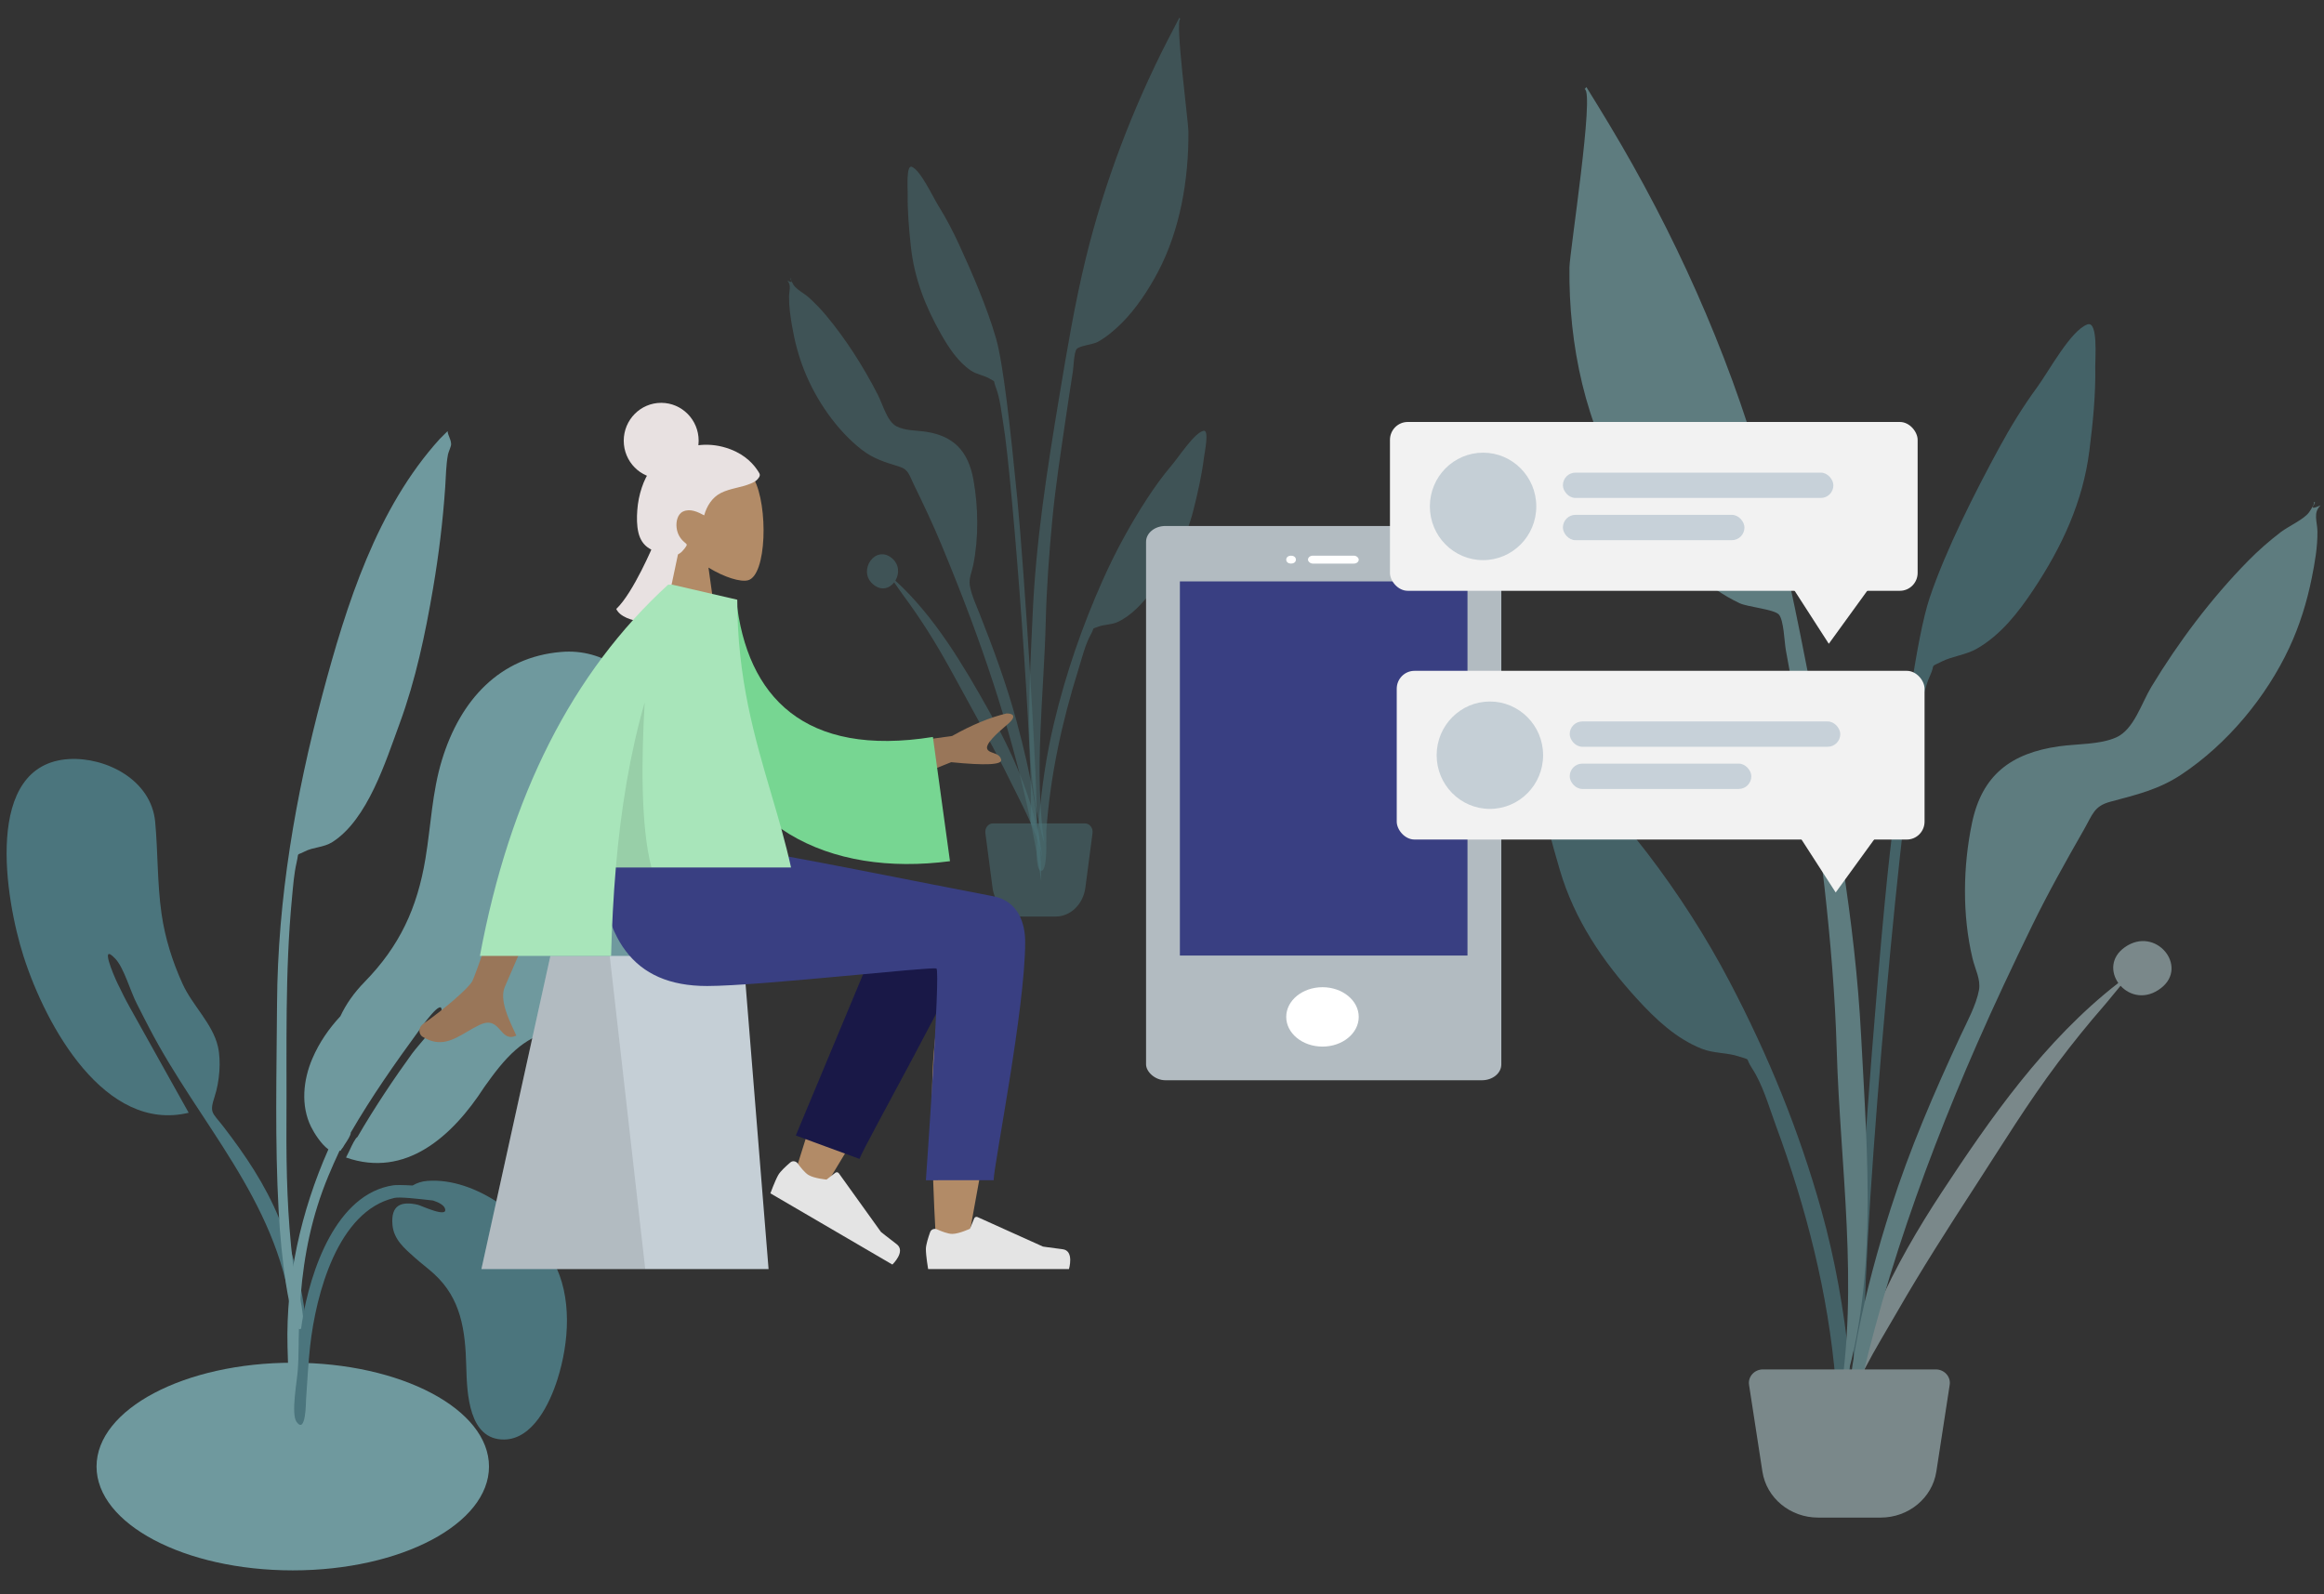 <?xml version="1.0" encoding="UTF-8" standalone="no"?>
<svg
   viewBox="-6.915 79.875 1048 719"
   fill="none"
   overflow="visible"
   width="1048"
   height="719"
   version="1.1"
   id="svg28"
   xml:space="preserve"
   xmlns="http://www.w3.org/2000/svg"
   xmlns:svg="http://www.w3.org/2000/svg"><rect x="-6.915" y="79.875" width="1048" height="719" fill="#333333" stroke="none"/><defs
     id="defs32"><clipPath
       id="clip0_215_71798045113f-fdf6-4616-9639-a1e70481c9ac"><rect
         width="216.711"
         height="55.385"
         fill="#ffffff"
         transform="translate(427.552,476.194)"
         id="rect126"
         x="0"
         y="0" /></clipPath><clipPath
       id="clip0_215_72366af9a40d-564b-4dac-bc81-936326234a2d"><rect
         width="222.821"
         height="424.421"
         fill="#ffffff"
         transform="translate(407,317.579)"
         id="rect163"
         x="0"
         y="0" /></clipPath><clipPath
       id="clip0_215_71798045113f-fdf6-4616-9639-a1e70481c9ac-8"><rect
         width="216.711"
         height="55.385"
         fill="#ffffff"
         transform="translate(427.552,476.194)"
         id="rect126-0"
         x="0"
         y="0" /></clipPath></defs><g
     style="overflow:visible;fill:none"
     id="g10450"
     transform="matrix(0.685,0,0,0.725,-209.774,168.343)"><g
       id="Plant Right"
       opacity="0.7"><path
         id="Leaf Me Alone!"
         fill-rule="evenodd"
         clip-rule="evenodd"
         d="m 341.691,350.176 c 24.158,-1.254 54.036,12.848 56.613,39.108 1.872,19.08 1.293,38.106 4.19,57.157 2.317,15.227 7.217,29.843 13.9,43.713 6.426,13.337 19.757,24.69 23.224,38.938 2.21,9.079 0.973,21.85 -2.075,30.73 -3.706,10.797 -1.736,9.944 5.649,19.004 14.47,17.754 27.5,35.96 36.714,57.165 13.272,30.542 21.973,66.243 17.047,99.675 -0.626,4.246 -1.369,19.481 -7.215,20.546 -6.53,1.19 -3.477,-7.523 -3.128,-10.338 2.222,-17.959 4.195,-33.657 1.516,-51.897 -10.341,-70.376 -60.827,-116.743 -93.7,-176.472 -1.808,-3.081 -5.623,-10.415 -8.275,-15.254 -4.188,-7.64 -8.398,-22.176 -14.068,-27.841 -10.677,-10.671 -0.861,10.783 1.22,14.878 2.63,5.181 5.524,10.687 8.22,15.227 12.333,21.042 26.1,44.012 38.838,65.704 -55.091,12.552 -93.89,-53.68 -108.674,-97.223 -12.181,-35.875 -26.755,-119.751 30.004,-122.82"
         fill="#56919c" /><path
         id="Leaf Me Alone!_2"
         fill-rule="evenodd"
         clip-rule="evenodd"
         d="m 665.488,283.555 c -40.386,3.204 -66.313,29.853 -78.382,67.126 -6.504,20.087 -7.25,40.722 -10.865,61.364 -5.437,31.057 -17.137,54.592 -40.003,76.718 -7.082,6.853 -12.301,13.889 -16.011,21.416 -7.365,7.515 -13.776,16.02 -18.486,26.418 -6.017,13.279 -7.719,29.211 -0.772,42.45 1.867,3.558 6.527,10.703 11.356,13.949 -18.08,38.505 -28.021,80.676 -26.9,122.794 0.677,25.424 1.918,50.859 3.366,76.252 0.39,6.818 2.61,18.077 5.945,6.642 3.053,-10.459 -0.775,-26.878 -1.129,-37.805 -1.724,-53.229 -3.197,-101.627 18.715,-151.358 2.298,-5.213 4.734,-10.383 7.271,-15.512 0.149,-0.087 0.287,-0.191 0.427,-0.292 0.097,0.074 0.185,0.155 0.281,0.228 0.163,-0.289 0.384,-0.633 0.643,-1.018 0.728,-0.75 1.363,-1.699 1.968,-2.759 1.943,-2.693 4.143,-5.857 4.155,-7.589 0,-0.014 -0.008,-0.035 -0.008,-0.048 13.565,-22.143 29.101,-43.065 44.971,-63.578 -0.119,0.149 17.213,-23.45 14.533,-10.399 -1.292,6.289 -14.041,18.266 -19.19,24.928 -11.39,14.821 -24.766,33.6 -35.881,51.759 -1.495,0.859 -3.608,5.079 -5.137,8.223 -0.844,1.592 -1.631,3.198 -2.405,4.597 39.384,13.012 70.021,-13.199 90.912,-43.685 0.025,-0.036 0.048,-0.073 0.071,-0.109 6.358,-8.424 12.87,-16.788 21.006,-23.447 13.573,-11.112 28.11,-13.072 44.113,-18.541 43.643,-14.911 62.199,-71.473 68.092,-113.441 6.649,-47.348 -25.874,-119.952 -82.656,-115.283"
         fill="#89c5cc" /><path
         id="Leaf Me Alone!_3"
         fill-rule="evenodd"
         clip-rule="evenodd"
         d="m 585.711,150.962 c -41.449,43.14 -61.474,102.974 -77.33,159.225 -17.71,62.827 -29.407,126.622 -29.856,191.943 -0.295,42.915 -1.462,86.099 1.043,128.965 0.888,15.224 2.406,30.474 4.819,45.534 0.199,1.238 5.597,34.865 10.763,27.029 2.938,-4.456 -5.534,-34.883 -6.174,-39.951 -3.601,-28.543 -4.438,-57.298 -4.262,-86.048 0.289,-47.335 -1.107,-94.429 3.691,-141.591 0.715,-7.041 1.281,-14.437 2.953,-21.326 1.776,-7.323 -0.486,-4.126 5.299,-7.026 5.621,-2.818 12.566,-2.416 18.398,-5.952 23.133,-14.027 34.966,-50.057 44.176,-73.698 10.534,-27.034 16.936,-55.863 22.05,-84.313 3.754,-20.903 6.439,-41.679 7.958,-62.851 0.479,-6.673 0.507,-13.65 1.819,-20.211 0.353,-1.77 2.125,-4.901 2.061,-6.468 -0.136,-3.318 -2.138,-5.268 -2.302,-8.056 -1.735,1.562 -3.439,3.161 -5.106,4.795"
         fill="#89c5cc" /><ellipse
         id="Base"
         cx="488.879"
         cy="790.312"
         rx="129.176"
         ry="64.588"
         fill="#89c5cc" /><path
         id="Leaf Me Alone!_4"
         fill-rule="evenodd"
         clip-rule="evenodd"
         d="m 660.498,662.9 c -15.421,-26.84 -51.124,-52.633 -83.095,-50.276 -3.452,0.228 -6.73,1.216 -9.655,2.851 -6.173,-0.362 -11.268,-0.329 -12.654,-0.133 -37.55,5.257 -54.671,52.826 -60.146,85.213 -1.634,9.666 -2.218,19.436 -2.725,29.214 -0.331,6.379 -4.723,27.832 -0.822,32.808 6.165,7.868 6.091,-12.28 6.229,-14.078 0.846,-10.983 1.369,-22.037 2.655,-32.98 3.841,-32.697 18.306,-84.16 55.459,-92.311 3.444,-0.756 15.418,0.51 25.459,1.602 3.88,1.198 6.955,2.797 7.796,4.814 2.758,6.605 -15.863,-1.751 -17.712,-2.149 -10.844,-2.337 -17.946,-0.073 -16.784,12.509 0.841,9.12 8.061,14.764 14.595,20.277 4.172,3.522 8.687,6.664 12.817,10.235 17.723,15.331 20.565,34.924 21.167,57.416 0.453,16.917 1.582,45.856 24.996,45.588 18.715,-0.214 29.937,-22.159 35.079,-37.551 7.679,-22.991 9.773,-51.408 -2.659,-73.049"
         fill="#56919c" /></g></g><g
     style="overflow:visible;fill:none"
     id="g10480"
     transform="matrix(0.944,0,0,0.904,408.045,-8.583)"><g
       id="Plant Left"
       opacity="0.5"><path
         id="Leaf"
         fill-rule="evenodd"
         clip-rule="evenodd"
         d="m 533.547,291.081 c 5.648,-8.054 16.13,-28.507 24.08,-31.385 5.12,-1.854 3.627,17.32 3.691,20.976 0.246,14.145 -1.131,28.2 -2.832,42.226 -3.063,25.296 -13.081,47.824 -26.822,69.354 -7.07,11.078 -15.364,22.29 -26.85,29.203 -5.287,3.183 -11.649,3.716 -16.871,6.459 -6.081,3.192 -2.769,0.611 -5.51,6.948 -3.805,8.798 -5.023,20.148 -6.784,29.536 -8.085,43.095 -27.659,270.904 -24.266,314.739 0.302,3.886 -5.116,4.815 -5.387,0.071 -1.437,-25.15 11.002,-199.313 17.278,-256.269 6.275,-56.956 12.626,-107.274 18.994,-126.98 7.725,-23.906 21.677,-52.655 33.291,-74.949 5.395,-10.357 11.275,-20.358 17.988,-29.929 z"
         fill="#56919c" /><path
         id="Leaf_2"
         fill-rule="evenodd"
         clip-rule="evenodd"
         d="m 575.471,570.427 c 14.697,-10.79 30.606,9.575 17.306,20.367 -7.352,5.965 -15.039,3.843 -19.366,-1.128 -2.809,3.424 -5.438,7.004 -7.965,10.028 -7.697,9.215 -14.972,18.65 -21.925,28.305 -14.443,20.058 -26.821,41.249 -39.763,62.053 -12.771,20.532 -25.441,41.169 -37.017,62.221 -9.807,17.836 -22.878,38.819 -26.236,58.372 5.095,-41.47 24.425,-81.33 47.444,-117.889 22.832,-36.258 49.034,-75.857 84.386,-104.471 -3.598,-5.292 -3.698,-12.844 3.136,-17.858 z"
         fill="#c1dee2" /><path
         id="Leaf_3"
         fill-rule="evenodd"
         clip-rule="evenodd"
         d="m 296.572,469.289 c 8.224,1.608 21.664,20.214 28.443,27.303 8.057,8.424 15.367,17.403 22.258,26.811 14.833,20.25 28.099,41.779 39.38,64.231 18.391,36.601 33.124,74.173 43.816,114.03 6.546,24.397 10.783,49.684 13.295,74.795 0.474,4.735 5.439,41.246 -1.715,42.231 -6.435,0.886 -4.447,-27.724 -4.758,-31.616 -3.509,-43.905 -14.021,-86.624 -28.642,-128.007 -3.185,-9.014 -6.144,-20.056 -11.238,-28.168 -3.667,-5.844 -0.026,-3.806 -6.472,-6.017 -5.535,-1.9 -11.841,-1.436 -17.509,-3.762 -12.312,-5.049 -22.171,-14.852 -30.813,-24.712 -16.795,-19.162 -30.104,-39.892 -37.041,-64.445 -3.848,-13.614 -7.385,-27.307 -9.347,-41.342 -0.508,-3.628 -4.955,-22.368 0.343,-21.332 z"
         fill="#56919c" /><path
         id="Leaf_4"
         fill-rule="evenodd"
         clip-rule="evenodd"
         d="m 329.029,159.726 c 30.981,53.729 56.44,112.749 72.879,172.527 9.96,36.219 16.925,73.385 23.846,110.282 10.715,57.132 20.851,114.259 23.734,172.405 2.901,58.483 8.636,125.936 -10.514,182.264 9.566,-57.188 0.459,-118.061 -1.154,-175.605 -0.77,-27.47 -3.003,-54.672 -5.933,-81.982 -2.842,-26.492 -7.486,-52.858 -11.811,-79.142 -2.106,-12.8 -4.319,-25.582 -6.571,-38.356 -0.672,-3.811 -0.957,-15.121 -3.374,-17.724 -2.433,-2.621 -14.848,-3.69 -18.746,-5.612 -7.849,-3.874 -15.232,-9.375 -21.766,-15.188 -12.525,-11.143 -23.422,-25.704 -32.023,-40.057 -19.899,-33.21 -27.855,-73.74 -27.453,-112.202 0.078,-7.467 12.087,-87.882 7.264,-88.989 0.29,-0.34 0.565,-0.691 0.824,-1.057 3.652,6.114 7.235,12.27 10.798,18.436 z"
         fill="#89c5cc" /><path
         id="Leaf_5"
         fill-rule="evenodd"
         clip-rule="evenodd"
         d="m 663.417,353.504 c 0.478,-0.689 3.589,-5.484 2.023,-5.178 3.189,-0.624 -4.388,5.289 3.56,1.661 -3.774,3.564 -1.596,8.194 -1.545,12.991 0.082,7.788 -1.221,15.512 -2.688,23.133 -2.318,12.046 -5.771,23.759 -10.782,34.963 -10.924,24.417 -29.472,47.923 -51.492,63.189 -10.871,7.537 -21.525,10.103 -33.923,13.573 -7.832,2.192 -8.453,6.243 -12.61,13.843 -8.654,15.827 -17.154,31.598 -24.786,47.96 -9.114,19.538 -17.96,39.097 -26.306,58.979 -28.113,66.97 -50.995,136.352 -63.012,208.156 -0.294,-42.314 9.494,-85.893 21.842,-126.225 8.994,-29.385 20.703,-57.712 33.192,-85.751 3.026,-6.793 7.612,-15.531 8.897,-23.031 0.9,-5.255 -1.851,-10.308 -3.111,-15.843 -4.91,-21.556 -4.559,-45.705 -0.247,-67.376 4.755,-23.897 18.506,-34.988 41.766,-38.373 8.507,-1.238 19.32,-0.784 27.12,-4.411 8.498,-3.95 12.004,-16.933 16.837,-25.267 12.979,-22.388 28.402,-43.858 46.11,-62.722 4.904,-5.223 10.177,-10.042 15.771,-14.509 3.528,-2.818 10.98,-6.29 13.384,-9.762 z"
         fill="#89c5cc" /><path
         id="Base-9"
         fill-rule="evenodd"
         clip-rule="evenodd"
         d="m 395.942,788.776 c -0.598,-4.058 2.547,-7.701 6.649,-7.701 h 82.55 c 4.102,0 7.247,3.643 6.648,7.701 l -6.38,43.264 C 483.464,845.229 472.146,855 458.815,855 h -29.898 c -13.332,0 -24.649,-9.771 -26.594,-22.96 z"
         fill="#c1dee2" /></g></g><g
     style="overflow:visible;fill:none"
     id="g10553"
     transform="matrix(-0.504,0,0,0.568,685.306,7.608)"><g
       id="g10551"
       opacity="0.5"><path
         id="path10539"
         fill-rule="evenodd"
         clip-rule="evenodd"
         d="m 533.547,291.081 c 5.648,-8.054 16.13,-28.507 24.08,-31.385 5.12,-1.854 3.627,17.32 3.691,20.976 0.246,14.145 -1.131,28.2 -2.832,42.226 -3.063,25.296 -13.081,47.824 -26.822,69.354 -7.07,11.078 -15.364,22.29 -26.85,29.203 -5.287,3.183 -11.649,3.716 -16.871,6.459 -6.081,3.192 -2.769,0.611 -5.51,6.948 -3.805,8.798 -5.023,20.148 -6.784,29.536 -8.085,43.095 -27.659,270.904 -24.266,314.739 0.302,3.886 -5.116,4.815 -5.387,0.071 -1.437,-25.15 11.002,-199.313 17.278,-256.269 6.275,-56.956 12.626,-107.274 18.994,-126.98 7.725,-23.906 21.677,-52.655 33.291,-74.949 5.395,-10.357 11.275,-20.358 17.988,-29.929 z"
         fill="#56919c"
         style="fill:#65b3be;fill-opacity:0.502" /><path
         id="path10541"
         fill-rule="evenodd"
         clip-rule="evenodd"
         d="m 575.471,570.427 c 14.697,-10.79 30.606,9.575 17.306,20.367 -7.352,5.965 -15.039,3.843 -19.366,-1.128 -2.809,3.424 -5.438,7.004 -7.965,10.028 -7.697,9.215 -14.972,18.65 -21.925,28.305 -14.443,20.058 -26.821,41.249 -39.763,62.053 -12.771,20.532 -25.441,41.169 -37.017,62.221 -9.807,17.836 -22.878,38.819 -26.236,58.372 5.095,-41.47 24.425,-81.33 47.444,-117.889 22.832,-36.258 49.034,-75.857 84.386,-104.471 -3.598,-5.292 -3.698,-12.844 3.136,-17.858 z"
         fill="#c1dee2"
         style="fill:#65b3be;fill-opacity:0.502" /><path
         id="path10543"
         fill-rule="evenodd"
         clip-rule="evenodd"
         d="m 296.572,469.289 c 8.224,1.608 21.664,20.214 28.443,27.303 8.057,8.424 15.367,17.403 22.258,26.811 14.833,20.25 28.099,41.779 39.38,64.231 18.391,36.601 33.124,74.173 43.816,114.03 6.546,24.397 10.783,49.684 13.295,74.795 0.474,4.735 5.439,41.246 -1.715,42.231 -6.435,0.886 -4.447,-27.724 -4.758,-31.616 -3.509,-43.905 -14.021,-86.624 -28.642,-128.007 -3.185,-9.014 -6.144,-20.056 -11.238,-28.168 -3.667,-5.844 -0.026,-3.806 -6.472,-6.017 -5.535,-1.9 -11.841,-1.436 -17.509,-3.762 -12.312,-5.049 -22.171,-14.852 -30.813,-24.712 -16.795,-19.162 -30.104,-39.892 -37.041,-64.445 -3.848,-13.614 -7.385,-27.307 -9.347,-41.342 -0.508,-3.628 -4.955,-22.368 0.343,-21.332 z"
         fill="#56919c"
         style="fill:#65b3be;fill-opacity:0.502" /><path
         id="path10545"
         fill-rule="evenodd"
         clip-rule="evenodd"
         d="m 329.029,159.726 c 30.981,53.729 56.44,112.749 72.879,172.527 9.96,36.219 16.925,73.385 23.846,110.282 10.715,57.132 20.851,114.259 23.734,172.405 2.901,58.483 8.636,125.936 -10.514,182.264 9.566,-57.188 0.459,-118.061 -1.154,-175.605 -0.77,-27.47 -3.003,-54.672 -5.933,-81.982 -2.842,-26.492 -7.486,-52.858 -11.811,-79.142 -2.106,-12.8 -4.319,-25.582 -6.571,-38.356 -0.672,-3.811 -0.957,-15.121 -3.374,-17.724 -2.433,-2.621 -14.848,-3.69 -18.746,-5.612 -7.849,-3.874 -15.232,-9.375 -21.766,-15.188 -12.525,-11.143 -23.422,-25.704 -32.023,-40.057 -19.899,-33.21 -27.855,-73.74 -27.453,-112.202 0.078,-7.467 12.087,-87.882 7.264,-88.989 0.29,-0.34 0.565,-0.691 0.824,-1.057 3.652,6.114 7.235,12.27 10.798,18.436 z"
         fill="#89c5cc"
         style="fill:#65b3be;fill-opacity:0.502" /><path
         id="path10547"
         fill-rule="evenodd"
         clip-rule="evenodd"
         d="m 663.417,353.504 c 0.478,-0.689 3.589,-5.484 2.023,-5.178 3.189,-0.624 -4.388,5.289 3.56,1.661 -3.774,3.564 -1.596,8.194 -1.545,12.991 0.082,7.788 -1.221,15.512 -2.688,23.133 -2.318,12.046 -5.771,23.759 -10.782,34.963 -10.924,24.417 -29.472,47.923 -51.492,63.189 -10.871,7.537 -21.525,10.103 -33.923,13.573 -7.832,2.192 -8.453,6.243 -12.61,13.843 -8.654,15.827 -17.154,31.598 -24.786,47.96 -9.114,19.538 -17.96,39.097 -26.306,58.979 -28.113,66.97 -50.995,136.352 -63.012,208.156 -0.294,-42.314 9.494,-85.893 21.842,-126.225 8.994,-29.385 20.703,-57.712 33.192,-85.751 3.026,-6.793 7.612,-15.531 8.897,-23.031 0.9,-5.255 -1.851,-10.308 -3.111,-15.843 -4.91,-21.556 -4.559,-45.705 -0.247,-67.376 4.755,-23.897 18.506,-34.988 41.766,-38.373 8.507,-1.238 19.32,-0.784 27.12,-4.411 8.498,-3.95 12.004,-16.933 16.837,-25.267 12.979,-22.388 28.402,-43.858 46.11,-62.722 4.904,-5.223 10.177,-10.042 15.771,-14.509 3.528,-2.818 10.98,-6.29 13.384,-9.762 z"
         fill="#89c5cc"
         style="fill:#65b3be;fill-opacity:0.502" /><path
         id="path10549"
         fill-rule="evenodd"
         clip-rule="evenodd"
         d="m 395.942,788.776 c -0.598,-4.058 2.547,-7.701 6.649,-7.701 h 82.55 c 4.102,0 7.247,3.643 6.648,7.701 l -6.38,43.264 C 483.464,845.229 472.146,855 458.815,855 h -29.898 c -13.332,0 -24.649,-9.771 -26.594,-22.96 z"
         fill="#c1dee2"
         style="fill:#65b3be;fill-opacity:0.502" /></g></g><g
     id="Master/Pose/Sitting"
     transform="matrix(1.126,0,0,1.139,186.532,167.025)"><g
       id="Head/Front"
       transform="translate(38,73)"><g
         id="Head/Front/Bun and Mullet"><g
           id="Head"><path
             id="SKIN"
             fill-rule="evenodd"
             clip-rule="evenodd"
             d="m 73.935,75.244 c 6.476,3.903 12.838,5.789 15.825,5.019 7.489,-1.931 8.178,-29.328 2.383,-40.13 -5.795,-10.801 -35.585,-15.509 -37.087,5.892 -0.521,7.427 2.598,14.056 7.205,19.465 L 54,104 h 24 z"
             fill="#b28b67" /></g><path
           id="hair"
           fill-rule="evenodd"
           clip-rule="evenodd"
           d="M 82.663,28.37 C 66,22.143 52.932,34.175 51.199,36.155 c -1.837,2.099 -3.059,4.723 -3.964,7.391 -0.982,2.898 -1.59,5.91 -1.814,8.978 -0.213,2.915 -0.233,5.998 0.451,8.852 0.639,2.668 2.007,4.857 4.289,6.246 1.046,0.636 2.171,1.114 3.302,1.551 1.115,0.43 2.234,0.849 3.402,1.09 2.211,0.457 4.758,0.378 6.461,-1.381 0.614,-0.634 1.289,-1.431 1.736,-2.206 0.161,-0.279 0.258,-0.461 0.062,-0.733 -0.234,-0.326 -0.613,-0.576 -0.914,-0.831 -1.717,-1.455 -2.779,-3.398 -3.047,-5.706 -0.272,-2.342 0.357,-5.366 2.635,-6.388 2.811,-1.262 5.907,0.187 8.405,1.537 1.062,-3.748 3.242,-7.122 6.661,-8.841 3.782,-1.902 8.121,-2.124 12.008,-3.756 1.013,-0.425 2.044,-0.908 2.79,-1.774 C 93.973,39.82 94.338,39.35 94.463,38.871 94.626,38.242 94.22,37.715 93.907,37.224 92.245,34.624 89.01,30.742 82.663,28.37 Z"
           fill="#e8e1e1" /><circle
           id="Oval"
           cx="55"
           cy="25"
           r="15"
           fill="#e8e1e1" /><path
           id="Path 5"
           fill-rule="evenodd"
           clip-rule="evenodd"
           d="m 51.933,66.13 c 0,0 -8.101,19.164 -14.93,25.485 2.997,6.351 18.902,5.586 18.902,5.586 l 5.997,-28.061 z"
           fill="#e8e1e1" /></g></g><g
       id="Lower Body/Sitting"
       transform="translate(-44,260)"><g
         id="Lower Body/Sitting/Skinny Jeans 1"><g
           id="Seat"><g
             id="Seat_2"><path
               id="Seat Stuff"
               fill-rule="evenodd"
               clip-rule="evenodd"
               d="M 92.623,42 H 169.877 L 180,166 H 65 Z"
               fill="#c5cfd6" /><path
               id="Seat Stuff_2"
               fill-rule="evenodd"
               clip-rule="evenodd"
               d="m 92.623,42 h 23.76 l 14.221,124 H 65 Z"
               fill="#000000"
               fill-opacity="0.1" /></g></g><path
           id="LegBack"
           fill-rule="evenodd"
           clip-rule="evenodd"
           d="m 212.323,66.567 c -8.681,18.412 -22.246,63.105 -22.246,63.105 l 11.516,5.262 c 0,0 29.221,-46.982 47.079,-79.098 -0.832,7.23 -1.679,15.37 -2.464,23.926 -1.861,20.27 -0.001,64.064 1,76.714 0.629,7.951 11.432,6.285 12.44,-0.02 0.171,-1.068 0.867,-4.818 1.906,-10.412 5.093,-27.432 18.423,-99.227 18.446,-116.807 0.01,-7.074 -13.81,-13.428 -22.047,-8.482 -5.657,-6.037 -16.365,-9.516 -22.517,0.456 -3.911,6.34 -13.203,24.338 -23.113,45.355 z"
           fill="#b28b67" /><path
           id="LegLower"
           fill-rule="evenodd"
           clip-rule="evenodd"
           d="m 190.9,113.125 39.527,-93.638 c 9.47,-15.232 36.019,3.1 32.79,11.934 -7.332,20.058 -44.617,84.992 -46.802,90.968 z"
           fill="#191847" /><path
           id="shoe"
           fill-rule="evenodd"
           clip-rule="evenodd"
           d="m 191.664,124.185 c -0.693,-0.944 -2.034,-1.168 -2.93,-0.414 -1.635,1.375 -3.986,3.493 -4.835,4.963 -1.352,2.342 -3.166,7.287 -3.166,7.287 2.717,1.569 48.845,28.201 48.845,28.201 0,0 5.538,-5.195 1.726,-8.065 -3.813,-2.871 -6.292,-4.842 -6.292,-4.842 l -16.86,-23.228 c -0.331,-0.456 -0.973,-0.549 -1.419,-0.205 l -3.503,2.697 c 0,0 -4.821,-0.42 -7.195,-1.791 -1.446,-0.835 -3.211,-3.021 -4.371,-4.603 z"
           fill="#e4e4e4" /><path
           id="shoe_2"
           fill-rule="evenodd"
           clip-rule="evenodd"
           d="m 247.45,150.284 c -1.072,-0.471 -2.346,0.006 -2.745,1.107 -0.728,2.007 -1.705,5.018 -1.705,6.715 0,2.705 0.901,7.894 0.901,7.894 3.138,0 56.402,0 56.402,0 0,0 2.199,-7.268 -2.538,-7.848 -4.737,-0.579 -7.87,-1.046 -7.87,-1.046 L 263.68,145.419 c -0.515,-0.23 -1.117,0.011 -1.332,0.532 l -1.685,4.088 c 0,0 -4.385,2.046 -7.126,2.046 -1.669,0 -4.291,-1.011 -6.087,-1.801 z"
           fill="#e4e4e4" /><path
           id="Leg and Butt"
           fill-rule="evenodd"
           clip-rule="evenodd"
           d="m 282.77,36.433 c 0,26.567 -12.616,88.537 -12.624,94.387 L 243,130.841 c 0,0 5.96,-82.943 4.227,-83.837 -1.734,-0.893 -71.051,6.921 -91.841,6.921 C 125.408,53.925 113.006,35.02 112,0 h 59.386 c 12.092,1.294 75.163,14.015 98.586,18.388 C 280,20.261 282.77,29.114 282.77,36.433 Z"
           fill="#393f82" /></g></g><g
       id="Upper Body"
       transform="translate(-22,155)"><g
         id="Upper Body/Long Sleeve"><path
           id="path20"
           fill-rule="evenodd"
           clip-rule="evenodd"
           d="M 231.483,59.925 192,65.311 199.084,83 231.121,70.299 c 13.809,1.362 20.486,1.034 20.032,-0.984 -0.383,-1.702 -1.851,-2.216 -3.203,-2.689 -1.053,-0.369 -2.036,-0.713 -2.381,-1.575 -0.789,-1.968 3.7,-6.048 8.124,-9.736 4.424,-3.688 1.455,-4.367 -0.412,-4.312 -6.634,1.555 -13.9,4.529 -21.798,8.922 z M 39.398,156.908 c 2.93,-5.945 28.572,-82.458 28.572,-82.458 l 21.897,0.082 c 0,0 -36.017,81.051 -37.559,84.874 -2.004,4.966 1.4,12.181 3.708,17.074 0.357,0.757 0.688,1.458 0.969,2.087 -3.203,1.433 -4.741,-0.299 -6.363,-2.125 -1.832,-2.063 -3.77,-4.245 -8.334,-2.123 -1.763,0.821 -3.431,1.79 -5.061,2.738 -5.63,3.272 -10.802,6.279 -17.838,1.937 -1.115,-0.688 -2.338,-3.279 0.616,-5.304 7.358,-5.045 17.961,-13.875 19.393,-16.782 z"
           fill="#997659" /><path
           id="Clothes Back"
           fill-rule="evenodd"
           clip-rule="evenodd"
           d="m 127.949,5 17.145,1.142 c 4.223,38.201 27.222,62.331 78.717,54.162 l 6.841,49.195 c -48.129,6.22 -90.339,-13.049 -98.99,-65.221 -2.239,-13.506 -4.007,-27.561 -3.713,-39.278 z"
           fill="#77d692" /><path
           id="Clothes"
           fill-rule="evenodd"
           clip-rule="evenodd"
           d="M 42.402,147 C 54.305,83.664 79.43,34.664 117.776,0 h 1.645 0.056 l 0.014,0.016 25.977,5.949 c 0,31.204 6.942,54.519 13.616,76.935 2.882,9.68 5.714,19.193 7.916,29.1 H 96.844 c -0.988,11.351 -1.595,23.018 -1.911,35 z"
           fill="#a8e5ba" /><path
           id="Shade"
           fill-rule="evenodd"
           clip-rule="evenodd"
           d="M 96.844,112 C 98.856,88.891 102.449,67.09 108.388,46.598 107.086,68.512 106.725,95.698 111.103,112 Z"
           fill="#000000"
           fill-opacity="0.1" /></g></g></g><g
     id="Mobile3"
     clip-path="url(#clip0_215_72366af9a40d-564b-4dac-bc81-936326234a2d)"
     style="overflow:visible;fill:none"
     transform="matrix(0.719,0,0,0.589,217.261,130.05)"><rect
       id="Container"
       x="407"
       y="317.579"
       width="222.821"
       height="424.421"
       rx="12.126"
       fill="#c7d1d9"
       style="fill:#b2bbc1;fill-opacity:1" /><circle
       id="Touch"
       cx="517.653"
       cy="693.495"
       r="22.737"
       fill="#ffffff" /><g
       id="Camera"><circle
         id="Lens"
         cx="497.948"
         cy="343.348"
         r="3.032"
         fill="#ffffff" /><rect
         id="Sensor"
         x="508.558"
         y="340.315"
         width="31.832"
         height="6.063"
         rx="3.032"
         fill="#ffffff" /></g><g
       id="Rows"><rect
         width="180.379"
         height="286.484"
         transform="translate(428.221,360.021)"
         fill="#ffffff"
         id="rect158"
         x="0"
         y="0"
         style="fill:#393f82;fill-opacity:1" /></g></g><g
     style="overflow:visible;fill:none"
     id="g190"
     transform="matrix(0.532,0,0,0.428,338.101,181.309)"><g
       style="overflow:visible;fill:none"
       id="g151"
       transform="matrix(1.058,0,0,1.328,223.904,-371.327)"><g
         id="Group 32"><rect
           id="Background"
           x="289"
           y="436"
           width="422.763"
           height="133.955"
           rx="14.21"
           fill="#f2f2f2" /><g
           id="Text"
           clip-path="url(#clip0_215_71798045113f-fdf6-4616-9639-a1e70481c9ac)"><rect
             id="Name"
             x="427.552"
             y="476.194"
             width="216.711"
             height="20.097"
             rx="10.049"
             fill="#c7d1d9" /><rect
             id="Name_2"
             x="427.552"
             y="509.689"
             width="145.463"
             height="20.097"
             rx="10.049"
             fill="#c7d1d9" /></g><circle
           id="Avatar"
           cx="363.604"
           cy="502.991"
           r="42.632"
           fill="#c5cfd6" /><path
           id="Vector 5"
           d="M 640.588,612 610,565 h 65 z"
           fill="#f2f2f2" /></g></g></g><g
     style="overflow:visible;fill:none"
     id="g151-2"
     transform="matrix(0.563,0,0,0.568,460.233,134.788)"><g
       id="Group 32-4"><rect
         id="Background-8"
         x="289"
         y="436"
         width="422.763"
         height="133.955"
         rx="14.21"
         fill="#f2f2f2" /><g
         id="Text-3"
         clip-path="url(#clip0_215_71798045113f-fdf6-4616-9639-a1e70481c9ac-8)"><rect
           id="Name-9"
           x="427.552"
           y="476.194"
           width="216.711"
           height="20.097"
           rx="10.049"
           fill="#c7d1d9" /><rect
           id="Name_2-0"
           x="427.552"
           y="509.689"
           width="145.463"
           height="20.097"
           rx="10.049"
           fill="#c7d1d9" /></g><circle
         id="Avatar-5"
         cx="363.604"
         cy="502.991"
         r="42.632"
         fill="#c5cfd6" /><path
         id="Vector 5-2"
         d="M 640.588,612 610,565 h 65 z"
         fill="#f2f2f2" /></g></g></svg>
